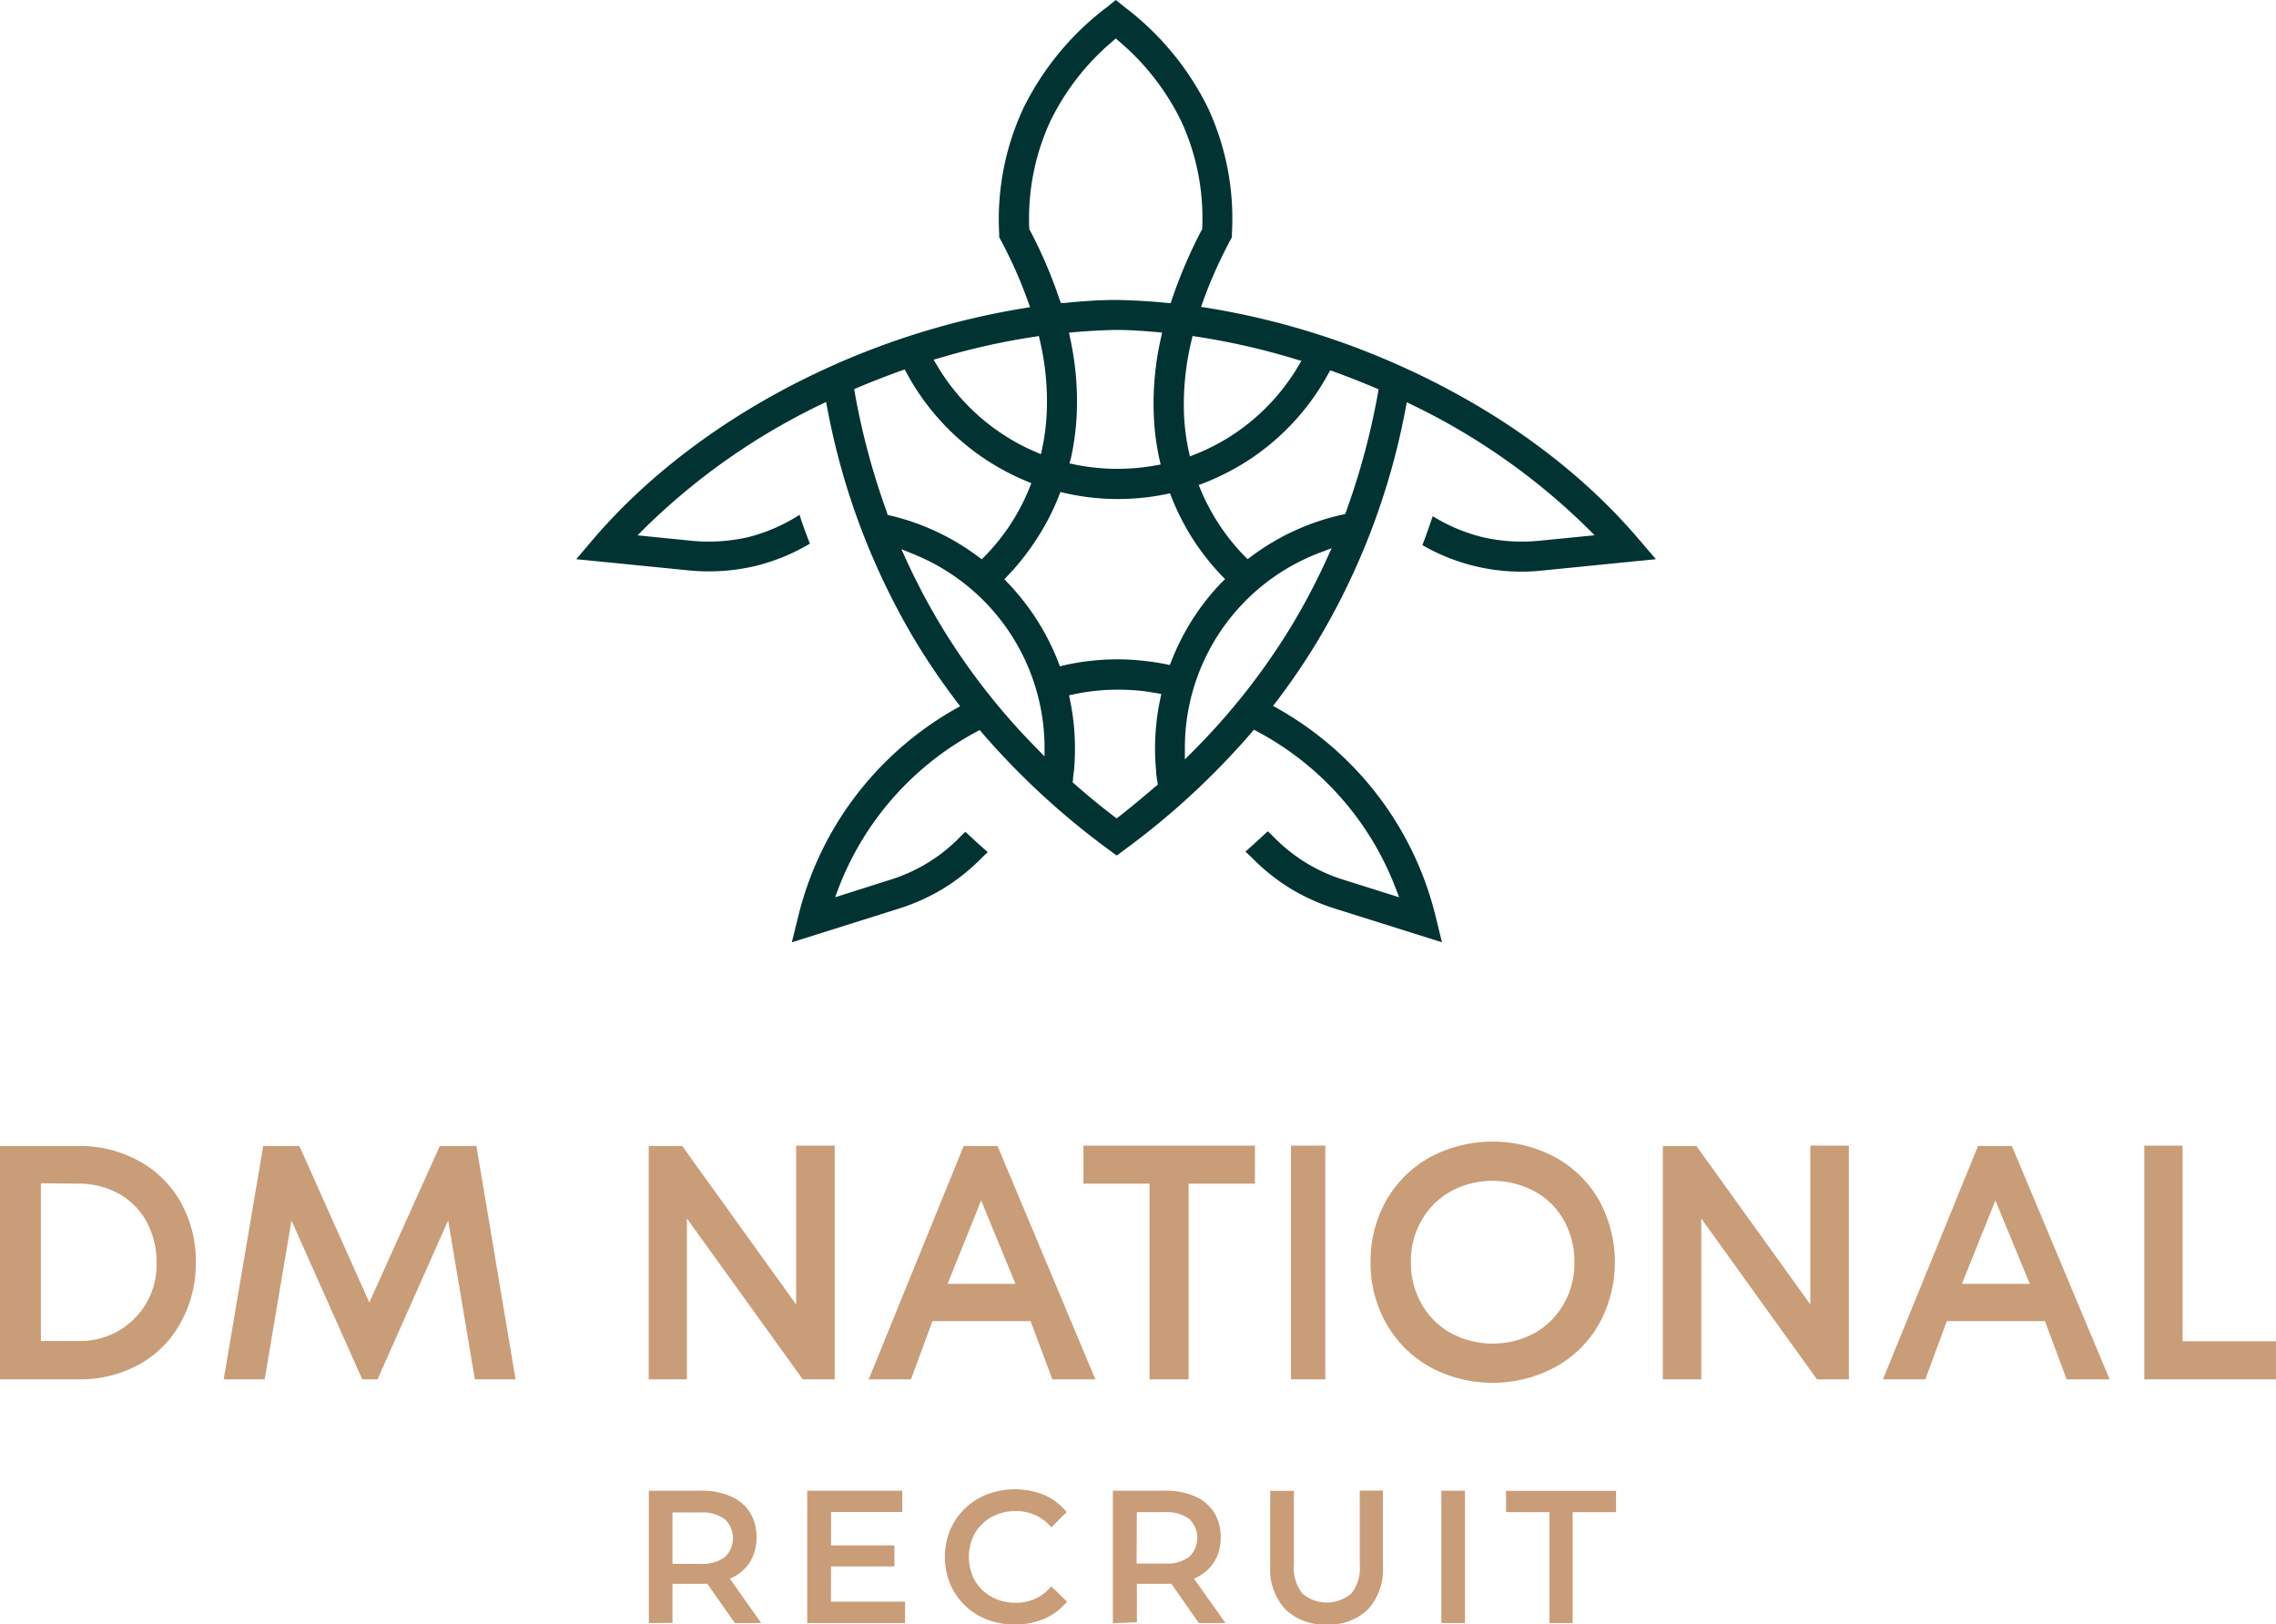 <svg xmlns="http://www.w3.org/2000/svg" viewBox="0 0 305.23 217.87"><defs><style>.cls-1,.cls-3{fill:#c99d78}.cls-3{stroke:#c99d78;stroke-miterlimit:10;stroke-width:.75px}</style></defs><g id="Слой_2" data-name="Слой 2"><g id="Слой_5" data-name="Слой 5"><path class="cls-1" d="M18.66 183a16.35 16.35 0 0 1-8 2H0v-31.3h10.61a16.33 16.33 0 0 1 8 2 14.2 14.2 0 0 1 5.65 5.59 16.11 16.11 0 0 1 2 8.05 16.3 16.3 0 0 1-2 8 14.07 14.07 0 0 1-5.6 5.66Zm-2.73-22.9a11.11 11.11 0 0 0-5.45-1.35l-5-.05v21.15h5A10.21 10.21 0 0 0 21 169.31a11.24 11.24 0 0 0-1.35-5.46 9.46 9.46 0 0 0-3.72-3.75ZM60.1 163.68 50.63 185h-2.05l-9.49-21.3-3.6 21.3H30l5.3-31.3h4.85l9.38 21 9.45-21h4.91l5.25 31.3h-5.46ZM92.12 163.42V185H87v-31.3h4.49l15.28 21.26v-21.3h5.17V185h-4.28ZM138.21 177.19h-13.16l-2.88 7.81h-5.67l12.74-31.3h4.54L146.9 185h-5.77Zm-11.13-5h9.1l-4.6-11.19ZM159.4 185h-5.24v-26.25h-8.86v-5.09h23v5.09h-8.9ZM173.13 153.66h4.6V185h-4.6ZM208.57 183.36a17.77 17.77 0 0 1-16.78 0 15.43 15.43 0 0 1-5.87-5.83 16.35 16.35 0 0 1-2.12-8.25 16.59 16.59 0 0 1 2.09-8.25 15.3 15.3 0 0 1 5.9-5.83 17.85 17.85 0 0 1 16.76 0 15.14 15.14 0 0 1 5.91 5.81 17.26 17.26 0 0 1 0 16.54 15.16 15.16 0 0 1-5.89 5.81Zm-2.75-23.56a11.84 11.84 0 0 0-11.28 0 10.17 10.17 0 0 0-3.91 3.9 10.89 10.89 0 0 0-1.42 5.59 11.12 11.12 0 0 0 1.42 5.57 10.29 10.29 0 0 0 3.91 3.92 11.87 11.87 0 0 0 11.28 0 10.25 10.25 0 0 0 3.91-3.93 10.86 10.86 0 0 0 1.41-5.59 11.24 11.24 0 0 0-1.41-5.59 9.9 9.9 0 0 0-3.91-3.87ZM228.15 163.42V185H223v-31.3h4.5l15.28 21.26v-21.3h5.17V185h-4.28ZM274.24 177.19h-13.16L258.2 185h-5.68l12.75-31.3h4.54l13.11 31.3h-5.76Zm-11.13-5h9.1L267.6 161ZM287.57 153.66h5.13v26.23h12.53V185h-17.66Z"/><path d="M165.21 31.81v-.47a35.24 35.24 0 0 0-3.19-16.82A38 38 0 0 0 150.89 1l-1.25-1-1.25 1a38 38 0 0 0-11.16 13.54 35.24 35.24 0 0 0-3.23 16.8v.47l.21.39a60.72 60.72 0 0 1 3.66 8.25l.27.75-.79.13a104 104 0 0 0-26.49 8.06c-11.67 5.33-22.74 13-31.12 22.71L77.28 75l14.88 1.48a27.35 27.35 0 0 0 9.11-.56 27 27 0 0 0 7.34-3c-.48-1.29-1-2.58-1.38-3.88a23.14 23.14 0 0 1-6.89 3 23.67 23.67 0 0 1-7.78.47l-7.06-.71 1-1A88.27 88.27 0 0 1 110 54.29l.78-.38.17.85A94.92 94.92 0 0 0 123 86.37a93.59 93.59 0 0 0 5.3 7.74l.46.61-.66.37a44.36 44.36 0 0 0-12.29 10.32 43.81 43.81 0 0 0-8.76 17.5l-.86 3.47 14.24-4.48a27.36 27.36 0 0 0 6-2.68 26.93 26.93 0 0 0 5.14-4.07c.27-.26.54-.53.82-.78l.08-.08q-1.52-1.33-3-2.73c-.26.24-.52.48-.76.74a22.25 22.25 0 0 1-9.5 5.75l-7.21 2.29.48-1.29a40 40 0 0 1 18.43-20.88l.48-.26.34.41a102.45 102.45 0 0 0 16.83 15.54l1.2.89 1.2-.89a102 102 0 0 0 16.85-15.58l.35-.41.47.25a40 40 0 0 1 18.51 20.93l.49 1.29-7.27-2.29a22.25 22.25 0 0 1-9.5-5.75q-.42-.42-.84-.81c-1 .93-2 1.84-3 2.74l.17.14c.27.25.55.52.81.78a27.24 27.24 0 0 0 5.14 4.07 27.57 27.57 0 0 0 6 2.68l14.24 4.48-.85-3.47a43.83 43.83 0 0 0-8.77-17.5 44.45 44.45 0 0 0-12.36-10.36l-.67-.38.47-.6q2.82-3.72 5.26-7.7A94.79 94.79 0 0 0 188.5 54.8l.16-.86.78.39a87.88 87.88 0 0 1 23.41 16.46l1 1-7.29.72a23.45 23.45 0 0 1-7.79-.48 23.18 23.18 0 0 1-6.63-2.8c-.44 1.3-.89 2.6-1.39 3.88a26.51 26.51 0 0 0 16.18 3.4L222.07 75l-2.52-2.94c-8.38-9.76-19.45-17.38-31.12-22.7a103.86 103.86 0 0 0-26.57-8.08l-.79-.12.27-.76a63 63 0 0 1 3.66-8.2Zm-23.11 8.37a63 63 0 0 0-4-9.34l-.07-.13v-.16a31.11 31.11 0 0 1 2.84-14.32 32.85 32.85 0 0 1 8.33-10.69l.44-.38.43.38a32.88 32.88 0 0 1 8.33 10.69 31 31 0 0 1 2.83 14.32v.16l-.07.13a64.53 64.53 0 0 0-4 9.33l-.17.5-.53-.05q-3.37-.33-6.74-.39h-.08c-2.28 0-4.57.17-6.84.4h-.53ZM118.94 68.7a96 96 0 0 1-4.3-16l-.09-.52.45-.18q2.86-1.21 5.79-2.26l.54-.19.27.5a32.23 32.23 0 0 0 10.82 11.73 32.77 32.77 0 0 0 5.28 2.77l.61.25-.24.62a28.5 28.5 0 0 1-2.46 4.75 27.86 27.86 0 0 1-3.54 4.43l-.4.41-.47-.34a31.9 31.9 0 0 0-11.82-5.53l-.35-.08Zm3.52 5.6a28.08 28.08 0 0 1 17.62 25.48v1.67l-1.17-1.2a89 89 0 0 1-12.51-16 87.85 87.85 0 0 1-4.83-9.09l-.69-1.51ZM155 105.45q-2.37 2.05-4.84 4l-.41.31-.41-.31q-2.69-2.05-5.22-4.29l-.27-.23.05-.36c0-.44.1-.89.14-1.33.08-.94.12-1.88.12-2.83a31.75 31.75 0 0 0-.66-6.51l-.13-.65.65-.13c.54-.12 1.09-.22 1.63-.3a28 28 0 0 1 4.29-.32 28.57 28.57 0 0 1 3.92.26l1.21.2.67.12-.14.67a31.79 31.79 0 0 0-.7 6.66 29.83 29.83 0 0 0 .15 3c0 .5.1 1 .17 1.49l.05.35ZM177.91 75a87.59 87.59 0 0 1-4.91 9.28 89.62 89.62 0 0 1-12.95 16.42l-1.15 1.15v-1.63a28 28 0 0 1 18.17-26.12l1.51-.57ZM161.4 64.81a33.4 33.4 0 0 0 5.9-3 32.28 32.28 0 0 0 10.81-11.64l.28-.5.54.19q2.76 1 5.46 2.15l.49.2-.09.53a96.57 96.57 0 0 1-4.26 15.85l-.12.34-.36.09a31.79 31.79 0 0 0-12.27 5.63l-.47.34-.41-.41a28.34 28.34 0 0 1-5.88-8.9l-.26-.63Zm-17.79-3.32a34.75 34.75 0 0 0 .78-5.74 39.53 39.53 0 0 0-.88-10.4l-.15-.74.75-.06c1.84-.16 3.7-.27 5.55-.3 1.81 0 3.63.13 5.44.29l.75.06-.16.74a39.53 39.53 0 0 0-.95 10.51 33.16 33.16 0 0 0 .76 5.78l.15.67-.68.12a28.61 28.61 0 0 1-10.89-.13l-.66-.14Zm15.79-1.07a29.4 29.4 0 0 1-.61-4.75 36.4 36.4 0 0 1 1-10l.14-.61.61.1a94.23 94.23 0 0 1 13.17 3l.82.24-.44.74a28.25 28.25 0 0 1-8.94 9.29 27.67 27.67 0 0 1-4.84 2.49l-.73.29ZM126.05 48a93.3 93.3 0 0 1 12.66-2.83l.61-.1.14.61a35.77 35.77 0 0 1 .91 9.84 29.83 29.83 0 0 1-.6 4.61l-.17.79-.74-.32a27.11 27.11 0 0 1-4.22-2.25 28.24 28.24 0 0 1-9-9.38l-.43-.73Zm37.79 30.11q-.74.77-1.41 1.56a32 32 0 0 0-5.34 9l-.21.52-.55-.11c-.64-.13-1.3-.24-2-.33a31.89 31.89 0 0 0-4.47-.32 33.2 33.2 0 0 0-4.88.37c-.76.12-1.52.26-2.27.43l-.57.13-.2-.53a32.16 32.16 0 0 0-5.24-8.92c-.5-.6-1-1.19-1.57-1.76l-.44-.46.44-.46a32.56 32.56 0 0 0 3.87-4.91 31.83 31.83 0 0 0 3-5.79l.21-.54.56.13a32.09 32.09 0 0 0 13.59.16l.55-.11.2.52a32.13 32.13 0 0 0 6.75 10.53l.44.45Z" style="fill:#023333;fill-rule:evenodd"/><path class="cls-3" d="M87.39 217.31v-17H94a9.29 9.29 0 0 1 3.81.7 5.36 5.36 0 0 1 2.42 2 5.77 5.77 0 0 1 .85 3.18 5.7 5.7 0 0 1-.85 3.16 5.4 5.4 0 0 1-2.42 2 9.46 9.46 0 0 1-3.81.7h-5.28l1.09-1.05v6.29Zm2.42-6-1.09-1.19h5.22a5.35 5.35 0 0 0 3.52-1 3.89 3.89 0 0 0 0-5.64 5.41 5.41 0 0 0-3.52-1h-5.22l1.09-1.22Zm8.93 6-4.32-6.17H97l4.36 6.17ZM111.06 215.19H121v2.12h-12.37v-17h12v2.11h-9.55Zm-.22-7.54h8.73v2.06h-8.73ZM136.07 217.5a9.87 9.87 0 0 1-3.58-.64 8.39 8.39 0 0 1-4.72-4.58 9.17 9.17 0 0 1 0-6.93 8.45 8.45 0 0 1 4.74-4.57 10.15 10.15 0 0 1 7.2 0 7.44 7.44 0 0 1 2.83 2l-1.54 1.53a6.2 6.2 0 0 0-2.18-1.52 6.79 6.79 0 0 0-2.59-.5 7 7 0 0 0-2.66.49 6.17 6.17 0 0 0-2.12 1.36 6.07 6.07 0 0 0-1.4 2.07 7.17 7.17 0 0 0 0 5.21 6.11 6.11 0 0 0 1.4 2.08 6.48 6.48 0 0 0 2.12 1.36 7.23 7.23 0 0 0 2.66.48 6.6 6.6 0 0 0 2.59-.5 6 6 0 0 0 2.18-1.54l1.58 1.53a7.58 7.58 0 0 1-2.83 2 9.55 9.55 0 0 1-3.68.67ZM149.62 217.31v-17h6.62a9.29 9.29 0 0 1 3.81.7 5.44 5.44 0 0 1 2.43 2 5.85 5.85 0 0 1 .85 3.18 5.78 5.78 0 0 1-.85 3.16 5.48 5.48 0 0 1-2.43 2 9.46 9.46 0 0 1-3.81.7H151l1.09-1.12v6.29Zm2.43-6-1.05-1.23h5.21a5.38 5.38 0 0 0 3.53-1 3.91 3.91 0 0 0 0-5.64 5.44 5.44 0 0 0-3.53-1H151l1.09-1.22Zm8.92 6-4.31-6.17h2.59l4.37 6.17ZM177.9 217.5a7.1 7.1 0 0 1-5.26-1.92 7.56 7.56 0 0 1-1.92-5.6v-9.65h2.43v9.55a5.82 5.82 0 0 0 1.25 4.12 5.44 5.44 0 0 0 7.08 0 5.87 5.87 0 0 0 1.25-4.15v-9.55h2.35v9.7a7.6 7.6 0 0 1-1.9 5.6 7.1 7.1 0 0 1-5.28 1.9ZM193.67 217.31v-17h2.42v17ZM208.17 217.31v-14.87h-5.82v-2.11h14v2.11h-5.82v14.87Z"/></g></g></svg>